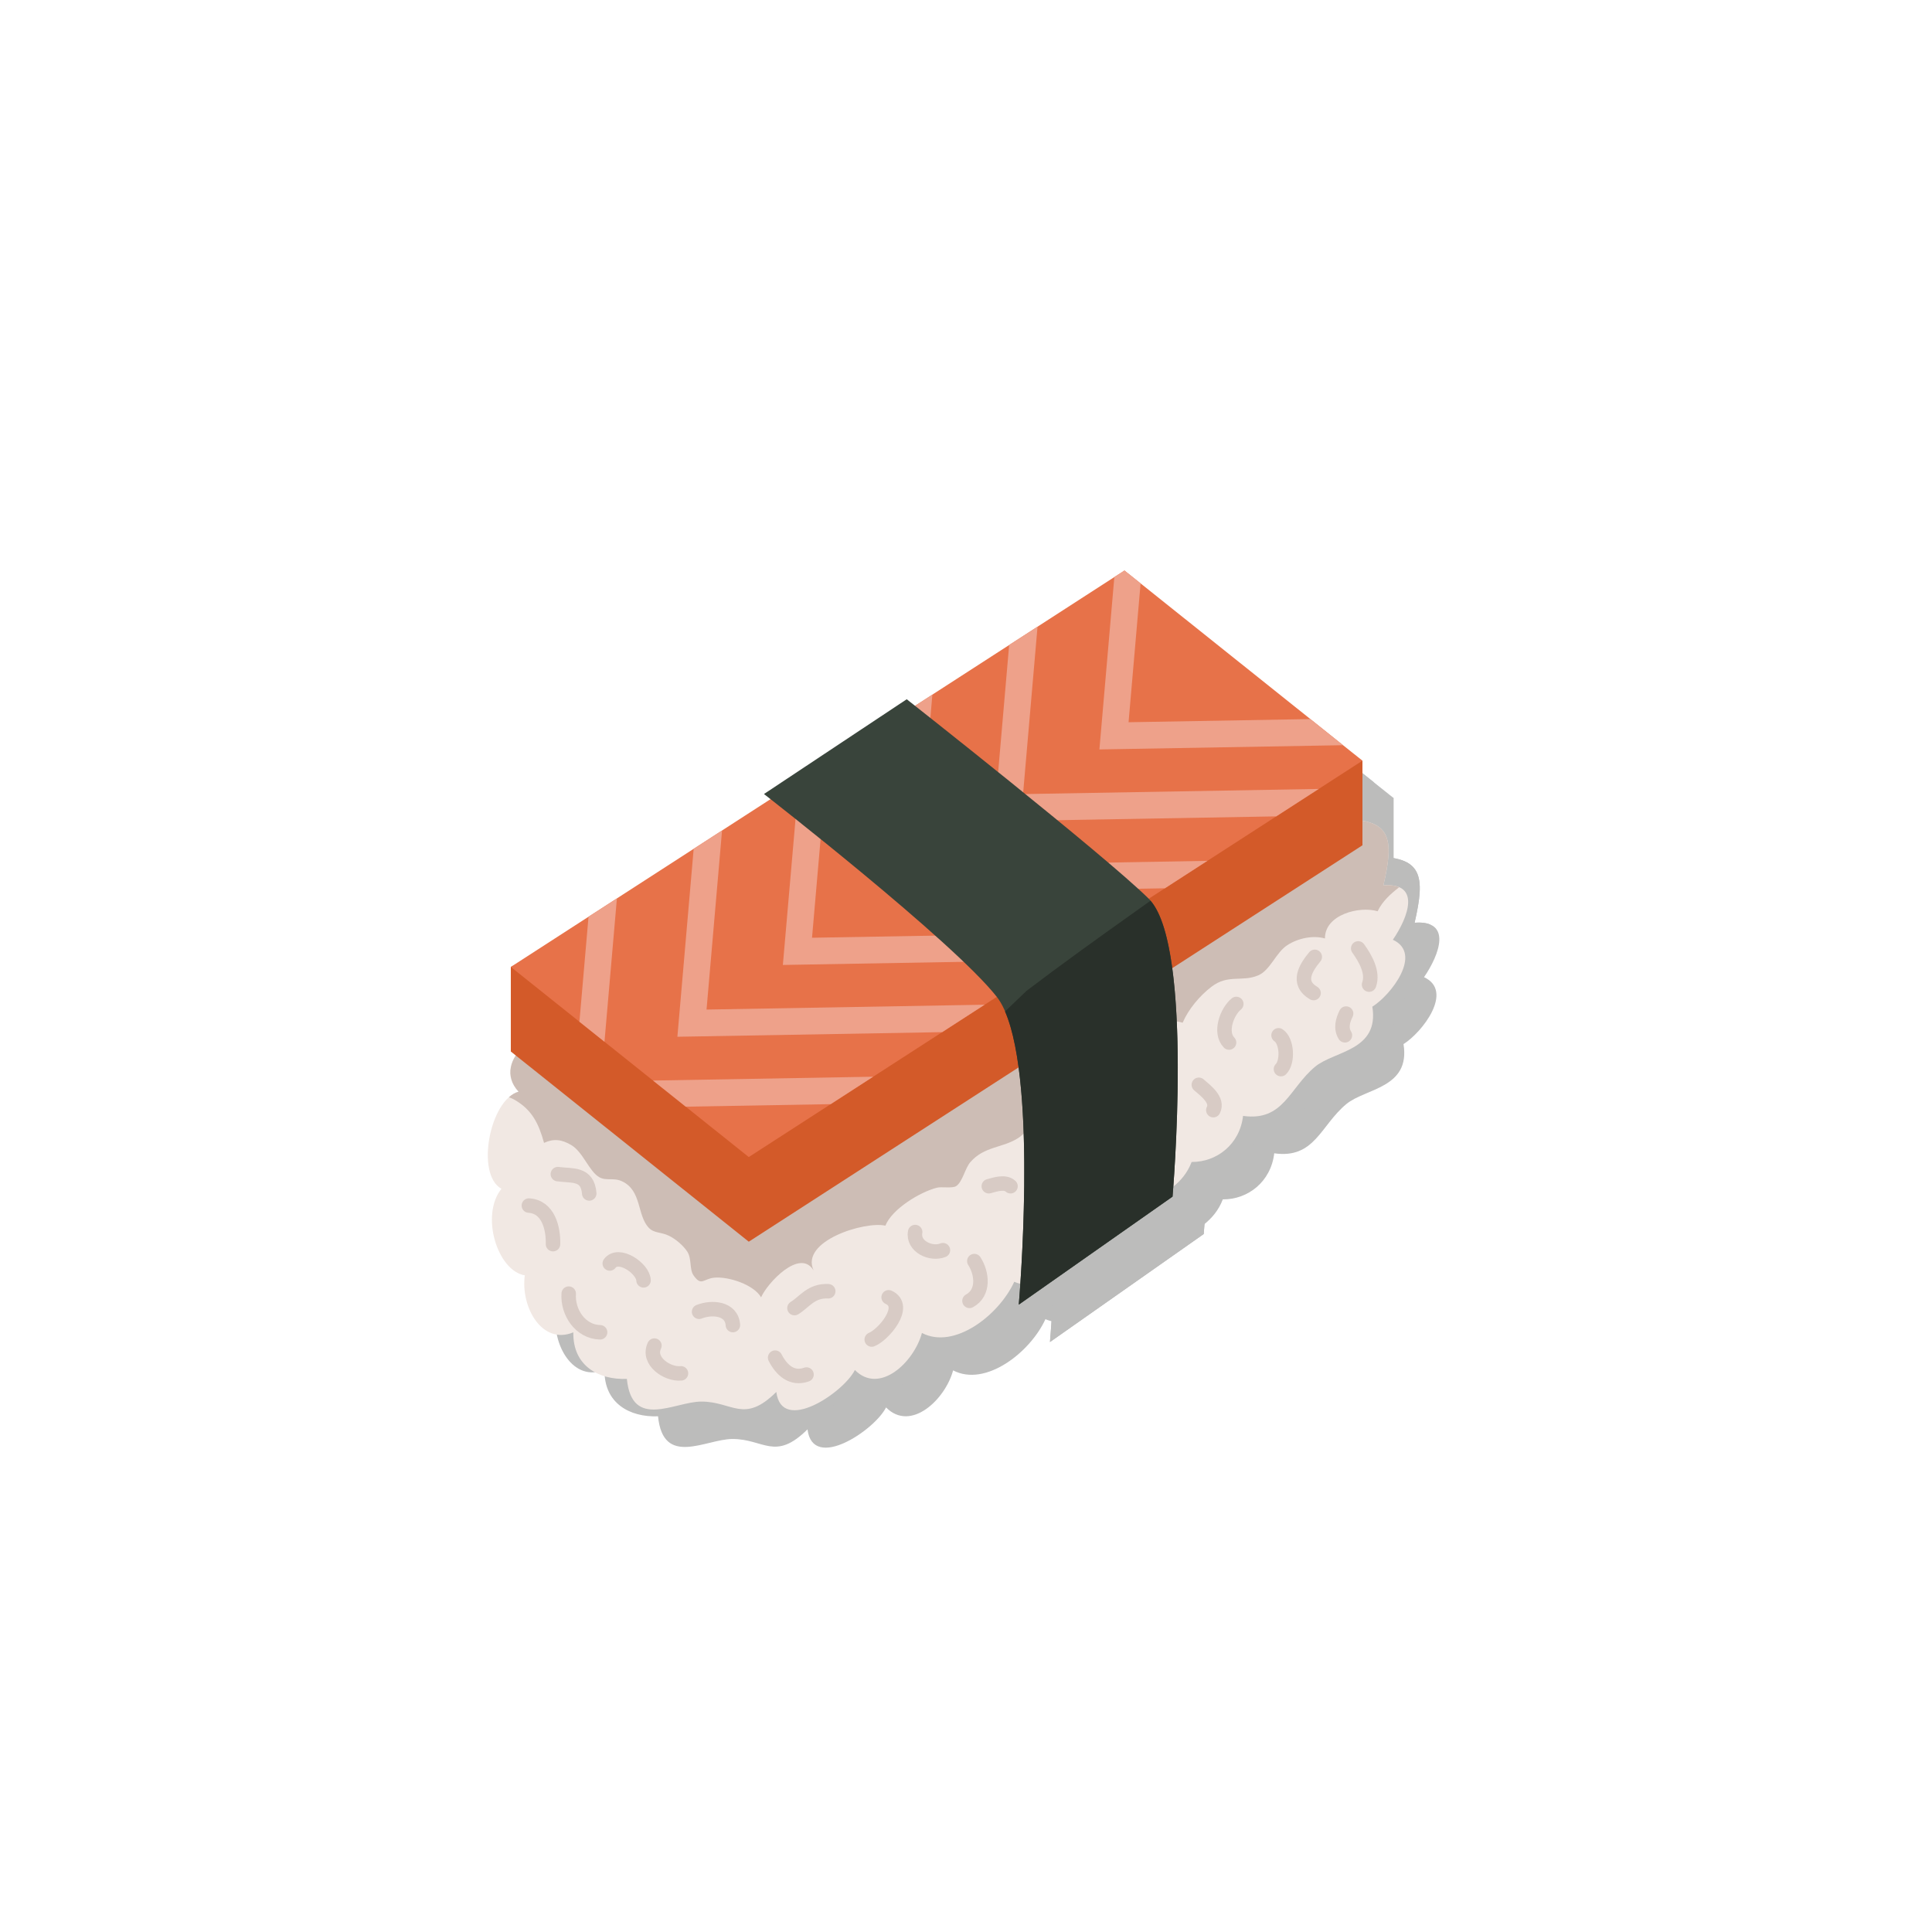 <?xml version="1.0" encoding="utf-8"?>
<!-- Generator: Adobe Illustrator 16.0.0, SVG Export Plug-In . SVG Version: 6.00 Build 0)  -->
<!DOCTYPE svg PUBLIC "-//W3C//DTD SVG 1.1//EN" "http://www.w3.org/Graphics/SVG/1.1/DTD/svg11.dtd">
<svg version="1.1" id="Ebene_1" xmlns="http://www.w3.org/2000/svg" xmlns:xlink="http://www.w3.org/1999/xlink" x="0px" y="0px"
	 width="450px" height="450px" viewBox="0 0 450 450" enable-background="new 0 0 450 450" xml:space="preserve">
<g>
	<g opacity="0.3">
		<g>
			<defs>
				<polygon id="SVGID_1_" points="324.603,185.892 181.666,278.215 126.242,233.929 269.172,141.598 				"/>
			</defs>
			<clipPath id="SVGID_2_">
				<use xlink:href="#SVGID_1_"  overflow="visible"/>
			</clipPath>
		</g>
		<path fill="#1D1D1B" d="M140.834,249.838c-6.819-3.63-19.537,5.813-12.786,13.15c-6.676,1.855-10.082,19.239-3.99,22.618
			c-4.975,6.204-0.906,19.153,5.439,20.155c-0.998,7.546,4.11,16.299,11.306,13.278c-0.155,7.767,5.833,11.104,12.467,10.846
			c1.182,11.931,11.119,5.311,17.315,5.284c7.353-0.021,9.92,5.257,17.498-2.244c1.231,9.912,15.687,0.138,18.297-5.11
			c5.756,5.827,13.799-1.854,15.619-8.63c7.518,3.951,17.932-4.144,21.503-11.923c5.539,2.421,6.659-3.241,10.597-6.058
			c3.198-2.252,6.777-3.112,10.705-5.474c1.999-1.2,2.219-4.649,4.075-5.881c1.484-0.998,3.747,0.616,5.485-0.539
			c4.166-2.783,8.483-4.793,10.452-9.951c5.839,0.048,11.207-4.096,11.979-10.731c9.422,1.335,10.754-6.453,16.787-11.464
			c4.47-3.702,14.973-3.681,13.325-13.973c4.396-2.77,11.789-12.355,4.779-15.588c3.645-5.33,6.578-13.314-2.198-12.682
			c2.548-11.047,1.781-15.383-9.44-15.385c9.003-8.869-8.412-13.178-14.348-11.591c3.349-10.471-10.448-10.741-16.286-9.497
			c1.983-11.585-10.219-5.041-13.996-0.539"/>
		<path fill="#1D1D1B" d="M329.49,214.923c2.548-11.047,1.781-15.383-9.44-15.385c9.003-8.869-8.412-13.178-14.348-11.591
			c3.349-10.471-10.448-10.741-16.286-9.497c1.983-11.585-10.219-5.041-13.996-0.539l-134.585,71.927
			c-6.819-3.63-19.537,5.813-12.786,13.15c-0.802,0.215-1.557,0.677-2.258,1.295c0.527,0.195,1.017,0.397,1.422,0.647
			c4.019,2.361,5.537,5.545,6.766,9.984c2.222-1.038,4.114-0.816,6.35,0.51c2.737,1.618,4.161,6.155,6.52,7.485
			c1.677,0.94,3.271,0.006,5.308,0.958c4.634,2.171,3.444,7.937,6.242,10.843c1.212,1.265,2.815,0.948,4.624,1.814
			c1.571,0.745,3.391,2.284,4.328,3.729c1.078,1.69,0.449,4.106,1.455,5.525c1.869,2.667,2.265,0.729,4.922,0.523
			c3.281-0.262,9.076,1.619,10.809,4.583c1.372-3.214,9.025-11.562,12.234-6.258c-3.213-6.885,11.987-11.526,16.714-10.429
			c1.551-3.886,8.022-7.826,12.009-8.845c1.058-0.273,3.612,0.19,4.461-0.361c1.512-0.989,2.078-4.153,3.307-5.574
			c3.233-3.752,7.557-3.286,11.202-5.659c2.629-1.729,4.271-5.594,6.975-7.737c2.241-1.769,4.841-1.854,6.803-3.378
			c1.182-0.926,1.56-3.048,2.891-4.168c1.491-1.235,3.04-1.243,4.661-2.154c4.791-2.641,9.186-11.665,16.931-9.401
			c1.344-3.132,3.984-6.29,6.692-8.354c3.858-2.995,7.13-1.08,10.886-2.663c2.809-1.16,4.151-5.326,6.778-7.03
			c2.514-1.646,6.016-2.357,8.792-1.577c-0.059-5.557,8.037-7.606,12.263-6.335c1.132-2.356,3.022-4.041,5.026-5.596
			C332.269,214.976,331.082,214.803,329.49,214.923z"/>
		<polygon fill="#1D1D1B" points="324.603,205.598 181.666,297.927 126.242,253.626 126.242,233.929 269.172,161.302 
			324.603,185.892 		"/>
		<polygon fill="#1D1D1B" points="324.603,185.892 181.666,278.215 126.242,233.929 269.172,141.598 		"/>
		<g>
			<defs>
				<polygon id="SVGID_3_" points="324.603,185.892 181.666,278.215 126.242,233.929 269.172,141.598 				"/>
			</defs>
			<clipPath id="SVGID_4_">
				<use xlink:href="#SVGID_3_"  overflow="visible"/>
			</clipPath>
			<polyline clip-path="url(#SVGID_4_)" fill="none" stroke="#1D1D1B" stroke-width="6.218" stroke-miterlimit="10" points="
				149.266,201.425 143.859,263.774 221.383,262.423 			"/>
			<polyline clip-path="url(#SVGID_4_)" fill="none" stroke="#1D1D1B" stroke-width="6.218" stroke-miterlimit="10" points="
				173.834,184.689 168.433,247.026 245.942,245.677 			"/>
			<polyline clip-path="url(#SVGID_4_)" fill="none" stroke="#1D1D1B" stroke-width="6.218" stroke-miterlimit="10" points="
				198.413,167.963 193.002,230.302 270.521,228.951 			"/>
			<polyline clip-path="url(#SVGID_4_)" fill="none" stroke="#1D1D1B" stroke-width="6.218" stroke-miterlimit="10" points="
				222.982,151.228 217.58,213.565 295.1,212.216 			"/>
			<polyline clip-path="url(#SVGID_4_)" fill="none" stroke="#1D1D1B" stroke-width="6.218" stroke-miterlimit="10" points="
				247.551,134.494 242.152,196.84 319.657,195.49 			"/>
			<polyline clip-path="url(#SVGID_4_)" fill="none" stroke="#1D1D1B" stroke-width="6.218" stroke-miterlimit="10" points="
				272.132,117.763 266.73,180.103 344.237,178.755 			"/>
		</g>
		<path fill="#1D1D1B" d="M185.205,193.658c0,0,43.95,34.18,54.23,47.24c10.26,13.07,5.12,71.688,5.12,71.688l35.814-25.157
			c0,0,5.095-58.918-5.541-69.39c-10.636-10.469-56.372-46.457-56.372-46.457L185.205,193.658z"/>
		<path fill="#1D1D1B" d="M270.795,221.677c-8.205,5.832-16.389,11.709-24.401,17.802l-5.045,4.82
			c7.653,17.597,3.206,68.286,3.206,68.286l35.814-25.157c0,0,4.953-57.327-5.136-68.913
			C273.754,219.577,272.278,220.628,270.795,221.677z"/>
		<path fill="none" stroke="#1D1D1B" stroke-width="3.374" stroke-linecap="round" stroke-miterlimit="10" d="M130.447,289.512
			c4.532,0.284,5.716,5.293,5.62,8.987"/>
		<path fill="none" stroke="#1D1D1B" stroke-width="3.374" stroke-linecap="round" stroke-miterlimit="10" d="M139.726,310.025
			c-0.297,4.313,2.672,8.889,7.31,9.007"/>
		<path fill="none" stroke="#1D1D1B" stroke-width="3.374" stroke-linecap="round" stroke-miterlimit="10" d="M149.287,303.003
			c2.033-2.769,7.764,1.123,7.868,3.93"/>
		<path fill="none" stroke="#1D1D1B" stroke-width="3.374" stroke-linecap="round" stroke-miterlimit="10" d="M159.686,322.128
			c-1.714,3.597,2.988,6.77,6.188,6.466"/>
		<path fill="none" stroke="#1D1D1B" stroke-width="3.374" stroke-linecap="round" stroke-miterlimit="10" d="M170.09,314.251
			c2.961-1.187,7.605-0.872,7.876,3.097"/>
		<path fill="none" stroke="#1D1D1B" stroke-width="3.374" stroke-linecap="round" stroke-miterlimit="10" d="M192.309,313.396
			c2.354-1.438,3.893-4.13,7.867-3.926"/>
		<path fill="none" stroke="#1D1D1B" stroke-width="3.374" stroke-linecap="round" stroke-miterlimit="10" d="M187.806,324.934
			c1.439,2.821,3.846,5.168,7.31,3.937"/>
		<path fill="none" stroke="#1D1D1B" stroke-width="3.374" stroke-linecap="round" stroke-miterlimit="10" d="M214.241,310.878
			c4.525,2.07-1.212,8.753-3.938,9.841"/>
		<path fill="none" stroke="#1D1D1B" stroke-width="3.374" stroke-linecap="round" stroke-miterlimit="10" d="M220.421,295.681
			c-0.62,3.353,3.706,5.346,6.468,4.226"/>
		<path fill="none" stroke="#1D1D1B" stroke-width="3.374" stroke-linecap="round" stroke-miterlimit="10" d="M234.199,302.446
			c1.836,2.851,2.345,7.367-1.125,9.266"/>
		<path fill="none" stroke="#1D1D1B" stroke-width="3.374" stroke-linecap="round" stroke-miterlimit="10" d="M237.573,285.01
			c1.537-0.424,3.782-1.177,5.058,0"/>
		<path fill="none" stroke="#1D1D1B" stroke-width="3.374" stroke-linecap="round" stroke-miterlimit="10" d="M286.494,261.381
			c1.612,1.378,4.568,3.597,3.373,5.911"/>
		<path fill="none" stroke="#1D1D1B" stroke-width="3.374" stroke-linecap="round" stroke-miterlimit="10" d="M295.221,242.553
			c-2.203,1.82-3.976,6.635-1.688,8.988"/>
		<path fill="none" stroke="#1D1D1B" stroke-width="3.374" stroke-linecap="round" stroke-miterlimit="10" d="M305.062,249.855
			c1.99,1.325,2.24,6.182,0.558,7.875"/>
		<path fill="none" stroke="#1D1D1B" stroke-width="3.374" stroke-linecap="round" stroke-miterlimit="10" d="M313.496,231.583
			c-2.009,2.445-4.376,6.004-0.279,8.431"/>
		<path fill="none" stroke="#1D1D1B" stroke-width="3.374" stroke-linecap="round" stroke-miterlimit="10" d="M323.613,229.618
			c1.625,2.258,3.571,5.605,2.533,8.432"/>
		<path fill="none" stroke="#1D1D1B" stroke-width="3.374" stroke-linecap="round" stroke-miterlimit="10" d="M320.796,244.795
			c-0.784,1.596-1.296,3.412-0.277,5.061"/>
		<path fill="none" stroke="#1D1D1B" stroke-width="3.374" stroke-linecap="round" stroke-miterlimit="10" d="M137.196,282.191
			c3.326,0.461,6.924-0.321,7.31,4.503"/>
		<g>
			<defs>
				<polygon id="SVGID_5_" points="324.603,185.892 181.666,278.215 126.242,233.929 269.172,141.598 				"/>
			</defs>
			<clipPath id="SVGID_6_">
				<use xlink:href="#SVGID_5_"  overflow="visible"/>
			</clipPath>
		</g>
	</g>
	<g>
		<g>
			<g>
				<g>
					<defs>
						<polygon id="SVGID_7_" points="317.341,177.179 174.405,269.501 118.981,225.216 261.91,132.885 						"/>
					</defs>
					<clipPath id="SVGID_8_">
						<use xlink:href="#SVGID_7_"  overflow="visible"/>
					</clipPath>
				</g>
			</g>
		</g>
		<g>
			<g>
				<path fill="#F1E8E3" d="M133.573,241.124c-6.819-3.63-19.537,5.813-12.786,13.15c-6.676,1.855-10.082,19.239-3.99,22.618
					c-4.975,6.204-0.906,19.153,5.439,20.155c-0.998,7.546,4.11,16.299,11.306,13.278c-0.155,7.767,5.833,11.104,12.467,10.846
					c1.182,11.931,11.119,5.311,17.315,5.284c7.353-0.021,9.92,5.257,17.498-2.244c1.231,9.912,15.687,0.138,18.297-5.11
					c5.756,5.827,13.799-1.854,15.619-8.63c7.518,3.951,17.932-4.144,21.503-11.923c5.539,2.421,6.659-3.241,10.597-6.058
					c3.198-2.252,6.777-3.112,10.705-5.474c1.999-1.2,2.219-4.649,4.075-5.881c1.484-0.998,3.747,0.616,5.485-0.539
					c4.166-2.783,8.483-4.793,10.452-9.951c5.839,0.048,11.207-4.096,11.979-10.731c9.422,1.335,10.754-6.453,16.787-11.464
					c4.47-3.702,14.973-3.681,13.325-13.973c4.396-2.77,11.789-12.355,4.779-15.588c3.645-5.33,6.578-13.314-2.198-12.682
					c2.548-11.047,1.781-15.382-9.44-15.384c9.003-8.87-8.412-13.178-14.348-11.591c3.349-10.47-10.448-10.741-16.286-9.497
					c1.983-11.584-10.219-5.041-13.996-0.539"/>
				<path fill="#CDBDB5" d="M322.228,206.209c2.548-11.047,1.781-15.382-9.44-15.384c9.003-8.87-8.412-13.178-14.348-11.591
					c3.349-10.47-10.448-10.741-16.286-9.497c1.983-11.584-10.219-5.041-13.996-0.539l-134.585,71.927
					c-6.819-3.63-19.537,5.813-12.786,13.15c-0.802,0.215-1.557,0.677-2.258,1.295c0.527,0.195,1.017,0.397,1.422,0.647
					c4.019,2.361,5.537,5.545,6.766,9.984c2.222-1.038,4.114-0.816,6.35,0.51c2.737,1.618,4.161,6.155,6.52,7.485
					c1.677,0.94,3.271,0.006,5.308,0.958c4.634,2.171,3.444,7.937,6.242,10.843c1.212,1.265,2.815,0.948,4.624,1.814
					c1.571,0.745,3.391,2.284,4.328,3.729c1.078,1.69,0.449,4.106,1.455,5.525c1.869,2.667,2.265,0.729,4.922,0.523
					c3.281-0.262,9.076,1.619,10.809,4.583c1.372-3.214,9.025-11.562,12.234-6.258c-3.213-6.885,11.987-11.526,16.714-10.429
					c1.551-3.886,8.022-7.826,12.009-8.845c1.058-0.273,3.611,0.19,4.461-0.361c1.511-0.989,2.078-4.153,3.306-5.574
					c3.233-3.752,7.557-3.286,11.202-5.659c2.629-1.729,4.271-5.594,6.975-7.737c2.241-1.769,4.841-1.854,6.803-3.378
					c1.182-0.926,1.56-3.048,2.891-4.168c1.491-1.235,3.04-1.243,4.661-2.154c4.791-2.641,9.186-11.665,16.931-9.401
					c1.344-3.132,3.984-6.29,6.692-8.354c3.858-2.995,7.13-1.08,10.886-2.663c2.809-1.16,4.151-5.326,6.778-7.03
					c2.514-1.646,6.016-2.357,8.792-1.577c-0.059-5.557,8.037-7.606,12.263-6.335c1.132-2.356,3.022-4.041,5.026-5.596
					C325.007,206.263,323.821,206.09,322.228,206.209z"/>
				<polygon fill="#D35A29" points="317.341,196.885 174.405,289.214 118.981,244.912 118.981,225.216 261.91,152.588 
					317.341,177.179 				"/>
				<polygon fill="#E77249" points="317.341,177.179 174.405,269.501 118.981,225.216 261.91,132.885 				"/>
				<g>
					<defs>
						<polygon id="SVGID_9_" points="317.341,177.179 174.405,269.501 118.981,225.216 261.91,132.885 						"/>
					</defs>
					<clipPath id="SVGID_10_">
						<use xlink:href="#SVGID_9_"  overflow="visible"/>
					</clipPath>
					<polyline clip-path="url(#SVGID_10_)" fill="none" stroke="#EEA18A" stroke-width="6.218" stroke-miterlimit="10" points="
						142.005,192.711 136.597,255.06 214.122,253.709 					"/>
					<polyline clip-path="url(#SVGID_10_)" fill="none" stroke="#EEA18A" stroke-width="6.218" stroke-miterlimit="10" points="
						166.573,175.975 161.172,238.312 238.68,236.963 					"/>
					<polyline clip-path="url(#SVGID_10_)" fill="none" stroke="#EEA18A" stroke-width="6.218" stroke-miterlimit="10" points="
						191.152,159.249 185.74,221.588 263.259,220.237 					"/>
					<polyline clip-path="url(#SVGID_10_)" fill="none" stroke="#EEA18A" stroke-width="6.218" stroke-miterlimit="10" points="
						215.72,142.514 210.319,204.851 287.838,203.502 					"/>
					<polyline clip-path="url(#SVGID_10_)" fill="none" stroke="#EEA18A" stroke-width="6.218" stroke-miterlimit="10" points="
						240.289,125.78 234.89,188.126 312.396,186.777 					"/>
					<polyline clip-path="url(#SVGID_10_)" fill="none" stroke="#EEA18A" stroke-width="6.218" stroke-miterlimit="10" points="
						264.87,109.05 259.468,171.39 336.975,170.041 					"/>
				</g>
			</g>
			<path fill="#39443B" d="M177.944,184.944c0,0,43.949,34.18,54.229,47.24c10.26,13.07,5.12,71.688,5.12,71.688l35.814-25.157
				c0,0,5.095-58.918-5.541-69.39c-10.636-10.468-56.371-46.457-56.371-46.457L177.944,184.944z"/>
			<path fill="#29302A" d="M263.533,212.964c-8.205,5.832-16.389,11.708-24.401,17.801l-5.045,4.82
				c7.653,17.597,3.206,68.286,3.206,68.286l35.814-25.157c0,0,4.953-57.327-5.136-68.913
				C266.492,210.863,265.016,211.914,263.533,212.964z"/>
			<g>
				<path fill="none" stroke="#D8CBC5" stroke-width="3.374" stroke-linecap="round" stroke-miterlimit="10" d="M123.186,280.799
					c4.532,0.284,5.716,5.293,5.62,8.987"/>
				<path fill="none" stroke="#D8CBC5" stroke-width="3.374" stroke-linecap="round" stroke-miterlimit="10" d="M132.465,301.311
					c-0.297,4.313,2.672,8.889,7.31,9.007"/>
				<path fill="none" stroke="#D8CBC5" stroke-width="3.374" stroke-linecap="round" stroke-miterlimit="10" d="M142.026,294.289
					c2.033-2.769,7.764,1.123,7.868,3.93"/>
				<path fill="none" stroke="#D8CBC5" stroke-width="3.374" stroke-linecap="round" stroke-miterlimit="10" d="M152.425,313.414
					c-1.714,3.597,2.988,6.77,6.188,6.466"/>
				<path fill="none" stroke="#D8CBC5" stroke-width="3.374" stroke-linecap="round" stroke-miterlimit="10" d="M162.829,305.537
					c2.961-1.187,7.605-0.872,7.876,3.097"/>
				<path fill="none" stroke="#D8CBC5" stroke-width="3.374" stroke-linecap="round" stroke-miterlimit="10" d="M185.048,304.682
					c2.354-1.438,3.893-4.13,7.867-3.926"/>
				<path fill="none" stroke="#D8CBC5" stroke-width="3.374" stroke-linecap="round" stroke-miterlimit="10" d="M180.545,316.22
					c1.439,2.821,3.846,5.168,7.31,3.937"/>
				<path fill="none" stroke="#D8CBC5" stroke-width="3.374" stroke-linecap="round" stroke-miterlimit="10" d="M206.98,302.164
					c4.525,2.07-1.212,8.753-3.938,9.841"/>
				<path fill="none" stroke="#D8CBC5" stroke-width="3.374" stroke-linecap="round" stroke-miterlimit="10" d="M213.159,286.968
					c-0.62,3.353,3.706,5.346,6.468,4.226"/>
				<path fill="none" stroke="#D8CBC5" stroke-width="3.374" stroke-linecap="round" stroke-miterlimit="10" d="M226.938,293.732
					c1.836,2.851,2.345,7.367-1.125,9.266"/>
				<path fill="none" stroke="#D8CBC5" stroke-width="3.374" stroke-linecap="round" stroke-miterlimit="10" d="M230.311,276.296
					c1.537-0.424,3.782-1.177,5.058,0"/>
				<path fill="none" stroke="#D8CBC5" stroke-width="3.374" stroke-linecap="round" stroke-miterlimit="10" d="M279.233,252.667
					c1.612,1.378,4.568,3.597,3.373,5.911"/>
				<path fill="none" stroke="#D8CBC5" stroke-width="3.374" stroke-linecap="round" stroke-miterlimit="10" d="M287.959,233.84
					c-2.203,1.82-3.976,6.635-1.688,8.988"/>
				<path fill="none" stroke="#D8CBC5" stroke-width="3.374" stroke-linecap="round" stroke-miterlimit="10" d="M297.8,241.141
					c1.99,1.325,2.24,6.182,0.558,7.875"/>
				<path fill="none" stroke="#D8CBC5" stroke-width="3.374" stroke-linecap="round" stroke-miterlimit="10" d="M306.235,222.869
					c-2.009,2.446-4.376,6.004-0.279,8.431"/>
				<path fill="none" stroke="#D8CBC5" stroke-width="3.374" stroke-linecap="round" stroke-miterlimit="10" d="M316.351,220.905
					c1.625,2.257,3.571,5.605,2.533,8.431"/>
				<path fill="none" stroke="#D8CBC5" stroke-width="3.374" stroke-linecap="round" stroke-miterlimit="10" d="M313.534,236.081
					c-0.784,1.596-1.296,3.412-0.277,5.061"/>
				<path fill="none" stroke="#D8CBC5" stroke-width="3.374" stroke-linecap="round" stroke-miterlimit="10" d="M129.935,273.477
					c3.326,0.461,6.924-0.321,7.31,4.503"/>
			</g>
		</g>
		<g>
			<g>
				<g>
					<defs>
						<polygon id="SVGID_11_" points="317.341,177.179 174.405,269.501 118.981,225.216 261.91,132.885 						"/>
					</defs>
					<clipPath id="SVGID_12_">
						<use xlink:href="#SVGID_11_"  overflow="visible"/>
					</clipPath>
				</g>
			</g>
		</g>
	</g>
</g>
</svg>
